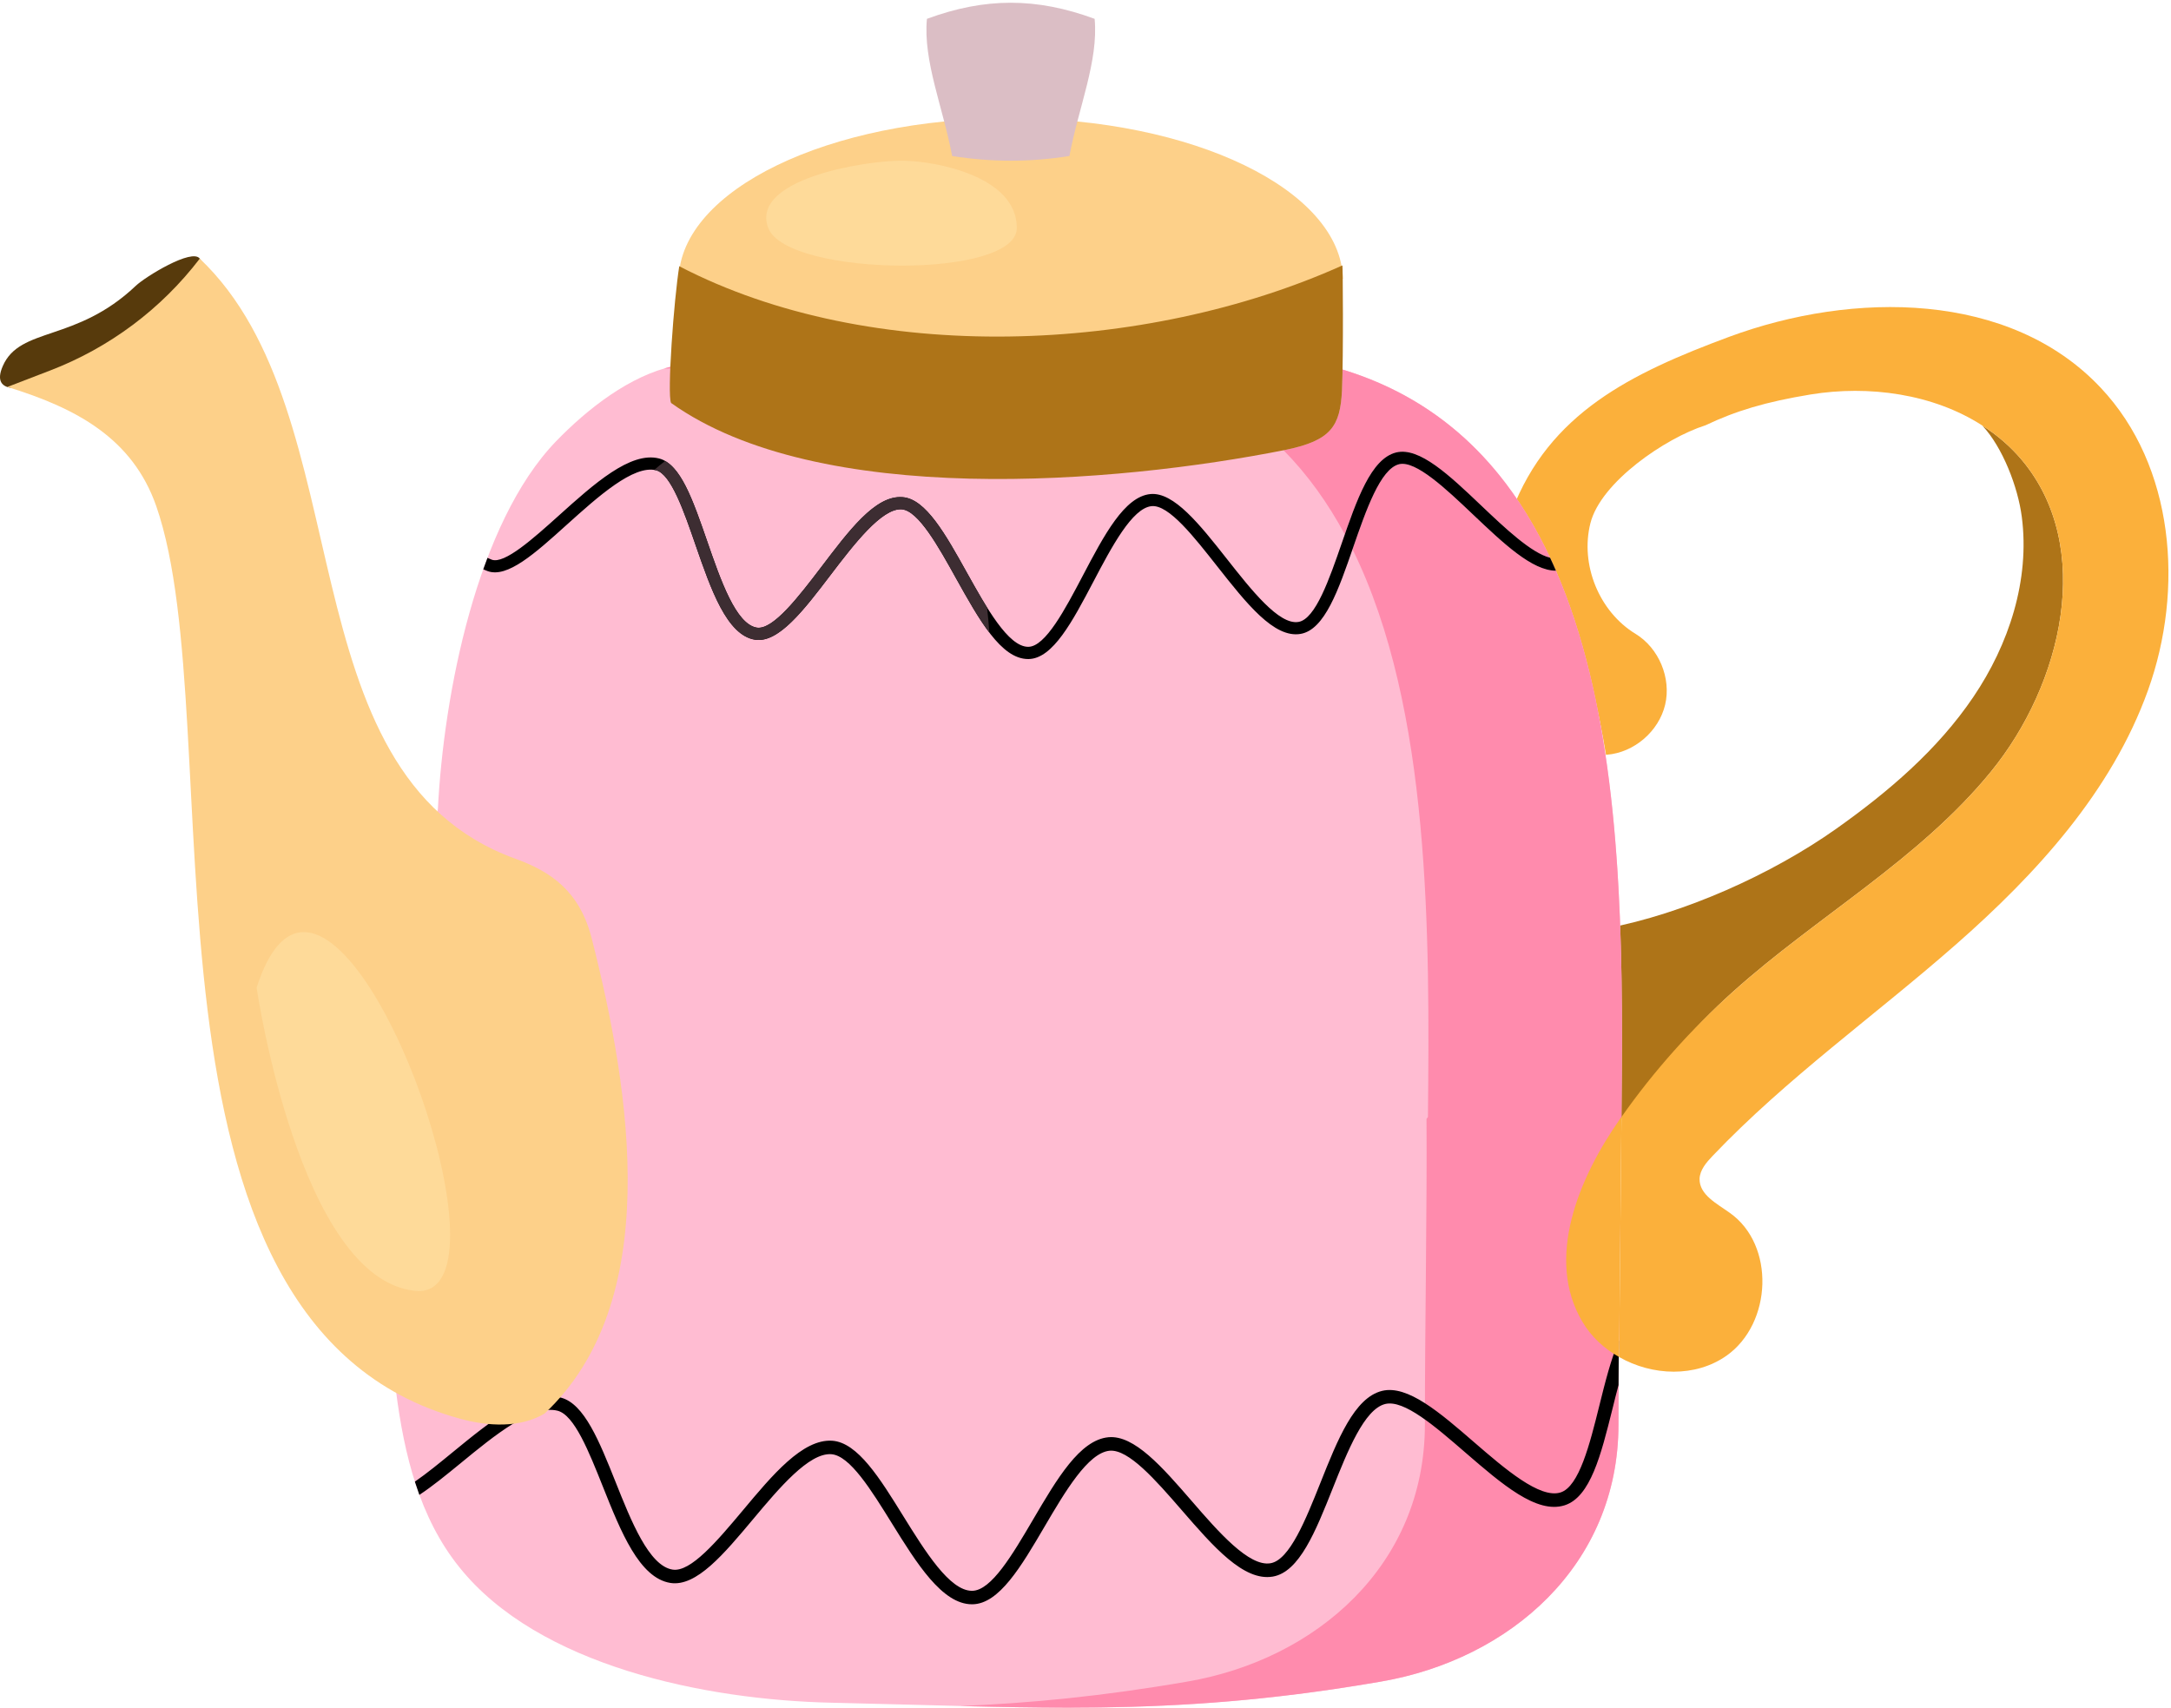 <?xml version="1.0" encoding="UTF-8"?>
<svg width="464px" height="365px" viewBox="0 0 464 365" version="1.1" xmlns="http://www.w3.org/2000/svg" xmlns:xlink="http://www.w3.org/1999/xlink">
    <!-- Generator: Sketch 55.2 (78181) - https://sketchapp.com -->
    <title>Group 4</title>
    <desc>Created with Sketch.</desc>
    <g id="Page-1" stroke="none" stroke-width="1" fill="none" fill-rule="evenodd">
        <g id="Group-4" transform="translate(232, 182.5) scale(1, -1) translate(-232, -182.5) translate(-0, 0)" fill-rule="nonzero">
            <path d="M42.697,309.72 C41.07,312 31.044,305.84 29.017,303.907 C16.217,291.76 4.27,295.227 0.59,286.747 C-4.863,274.187 29.017,289.52 38.697,299.213 C41.47,301.987 44.577,307.067 42.697,309.72" id="path874" fill="#573A0C"></path>
            <path d="M287.017,305.427 C286.537,324.413 254.95,339.733 216.03,339.733 C177.11,339.733 145.524,324.413 145.044,305.427 L217.604,274.04 L287.017,305.427" id="path876" fill="#FDD089"></path>
            <path d="M421.737,216 C429.377,227.267 433.87,241.053 432.11,254.533 C431.297,260.867 428.017,269.4 423.67,274.04 C426.844,272.013 429.737,269.533 432.19,266.6 C447.67,248.027 440.804,218.787 425.51,200.053 C410.23,181.307 388.43,169.2 370.417,153.053 C361.484,145.053 352.657,134.68 345.764,124.867 C345.817,130.4 343.244,166.547 343.244,166.547 C359.817,169.667 378.644,178.08 392.47,187.867 C403.564,195.733 414.11,204.72 421.737,216" id="path878" fill="#AE7418"></path>
            <path d="M339.91,253.16 C337.684,244.333 341.764,234.253 349.577,229.507 C354.55,226.467 357.23,220.053 355.884,214.36 C354.524,208.68 349.27,204.147 343.43,203.68 L343.244,203.653 C340.097,222.84 334.137,240.973 323.124,255.787 C331.11,276.693 348.564,285.213 369.55,293 C396.137,302.84 429.577,302.76 448.977,282.12 C464.737,265.4 466.844,239.067 459.084,217.453 C451.324,195.84 435.257,178.24 418.017,163.107 C400.75,147.947 381.87,134.56 366.044,117.947 C364.71,116.547 363.31,114.947 363.244,113.027 C363.177,109.613 366.977,107.72 369.737,105.733 C379.417,98.867 378.75,82.173 369.057,75.267 C362.39,70.533 353.124,70.893 346.044,74.947 C346.217,92.947 346.377,108.493 346.55,126.253 C353.457,136.08 361.484,145.053 370.417,153.053 C388.43,169.2 410.23,181.307 425.51,200.053 C440.804,218.787 447.67,248.027 432.19,266.6 C429.737,269.533 426.844,272.013 423.67,274.04 L423.644,274.067 C413.177,280.813 399.444,282.72 386.95,280.68 C377.337,279.093 370.964,277.173 364.444,274.067 L364.417,274.067 C356.03,271.387 342.15,262.013 339.91,253.16" id="path880" fill="#FBB03B"></path>
            <path d="M346.55,126.253 C346.457,126.12 346.35,125.973 346.244,125.84 C346.377,108.053 345.91,80.667 345.91,60.52 C345.91,30.48 322.724,10.32 295.15,5.573 C250.47,-2.16 221.55,0.107 177.75,1.053 C150.724,1.64 115.07,8.907 98.177,30.013 C89.657,40.6 86.377,54.04 84.63,67.72 C84.63,107.293 91.83,182.173 93.59,192.093 C94.817,216.573 101.91,253.16 118.87,270.707 C125.537,277.587 134.657,284.773 144.057,286.773 C157.924,286.053 240.39,286.053 286.817,286.053 C347.617,267.613 347.11,185.2 346.55,126.253" id="path882" fill="#FFBCD2"></path>
            <path d="M143.097,286.547 C143.11,286.56 143.137,286.56 143.15,286.573 C143.137,286.56 143.11,286.56 143.097,286.547 M143.204,286.573 C143.23,286.587 143.244,286.587 143.27,286.6 L143.27,286.6 C143.244,286.587 143.23,286.587 143.204,286.573" id="path886" fill="#FFBCD2"></path>
            <path d="M228.204,7.79970265e-05 C225.017,7.79970265e-05 221.817,0.027 218.59,0.08 C218.51,0.08 218.43,0.08 218.337,0.08 C218.31,0.08 218.284,0.08 218.257,0.08 C213.964,0.147 209.617,0.24 205.177,0.347 C220.15,0.947 235.67,2.44 253.79,5.573 C281.364,10.32 304.537,30.48 304.537,60.52 C304.537,80.667 305.017,108.053 304.884,125.84 C304.99,125.973 305.084,126.12 305.19,126.253 C305.55,164.813 305.897,213.427 289.07,247.587 C289.124,247.733 289.177,247.88 289.217,248.027 C291.937,255.88 295.017,264.787 299.017,265.773 C299.244,265.827 299.484,265.853 299.737,265.853 C303.404,265.853 309.444,260.133 314.804,255.04 C321.297,248.88 327.457,243.013 332.55,243.013 C345.017,214.293 346.657,176.8 346.657,143.56 C346.657,137.64 346.604,131.84 346.55,126.253 L346.55,126.253 L346.55,126.253 C346.457,126.12 346.35,125.973 346.244,125.84 L346.244,125.84 L346.244,125.84 C346.27,123.613 346.27,121.24 346.27,118.747 C346.27,101.32 345.91,78.147 345.91,60.52 C345.91,30.48 322.724,10.32 295.15,5.573 L295.15,5.573 C291.684,4.973 288.31,4.44 285.017,3.947 C264.044,0.867 246.337,7.79970265e-05 228.204,7.79970265e-05 M331.777,244.76 C331.617,245.107 331.457,245.453 331.297,245.787 C327.27,246.8 321.657,252.12 316.604,256.92 C310.377,262.84 304.484,268.453 299.724,268.453 C299.27,268.453 298.83,268.4 298.404,268.293 C293.377,267.067 290.404,259.36 287.417,250.787 C283.817,257.453 279.51,263.52 274.337,268.76 C274.497,268.8 274.657,268.827 274.817,268.853 C284.497,270.853 286.444,273.907 286.817,281.547 C286.87,282.8 286.91,284.333 286.937,286.013 C308.977,279.293 322.95,264.147 331.777,244.76 M143.257,286.227 C142.804,286.227 142.364,286.227 141.91,286.227 C142.31,286.347 142.697,286.453 143.097,286.547 C143.11,286.56 143.137,286.56 143.15,286.573 C143.164,286.573 143.19,286.573 143.204,286.573 C143.23,286.587 143.244,286.587 143.27,286.6 C143.27,286.467 143.257,286.347 143.257,286.227" id="path888" fill="#FF8BAD"></path>
            <path d="M331.297,245.787 C327.27,246.8 321.657,252.12 316.604,256.92 C309.79,263.4 303.364,269.507 298.404,268.293 C293.017,266.973 289.977,258.187 286.764,248.88 C284.137,241.293 281.164,232.68 277.524,232.067 C273.364,231.347 267.43,238.92 262.177,245.587 C256.39,252.933 250.884,259.853 245.897,259.4 C240.324,258.88 235.977,250.627 231.377,241.867 C227.657,234.8 223.444,226.787 219.79,226.747 L219.75,226.747 C215.484,226.747 210.777,235.2 206.617,242.653 C202.11,250.747 197.857,258.387 192.897,258.733 C187.11,259.213 181.47,251.613 175.417,243.653 C170.644,237.387 165.23,230.347 161.777,230.84 C157.284,231.547 154.017,241 151.137,249.333 C148.07,258.187 145.43,265.84 140.87,267 C134.75,268.573 126.937,261.56 119.417,254.787 C113.99,249.907 107.817,244.373 105.097,245.373 C104.777,245.493 104.484,245.627 104.19,245.76 C103.884,244.947 103.577,244.133 103.284,243.307 C103.577,243.173 103.884,243.053 104.204,242.933 C108.43,241.387 114.324,246.693 121.15,252.853 C127.844,258.88 135.417,265.68 140.23,264.48 C143.43,263.667 146.217,255.6 148.67,248.48 C151.95,239.013 155.337,229.227 161.364,228.267 C166.364,227.48 171.777,234.56 177.484,242.067 C182.604,248.8 188.51,256.427 192.724,256.133 C196.27,255.88 200.564,248.187 204.337,241.387 C209.284,232.52 213.95,224.133 219.737,224.133 L219.83,224.133 C225.017,224.2 229.23,232.2 233.684,240.667 C237.564,248.053 241.977,256.413 246.124,256.813 C249.804,257.187 255.27,250.147 260.137,243.973 C266.39,236.04 272.297,228.533 277.964,229.507 C283.124,230.387 286.084,238.947 289.217,248.027 C291.937,255.88 295.017,264.787 299.017,265.773 C302.564,266.64 309.084,260.48 314.804,255.04 C321.297,248.88 327.457,243.013 332.55,243.013 C332.15,243.947 331.724,244.867 331.297,245.787" id="path890" fill="#000000"></path>
            <path d="M345.99,78.4 C344.297,74.507 343.057,69.533 341.79,64.427 C339.79,56.387 337.51,47.267 333.537,46 C329.11,44.6 321.644,51.04 315.057,56.733 C307.75,63.067 300.817,69.04 295.39,67.707 C289.457,66.253 285.91,57.36 282.164,47.947 C279.097,40.267 275.63,31.56 271.55,30.867 C266.95,30.067 260.417,37.56 254.697,44.173 C248.39,51.453 242.417,58.307 236.91,57.8 C230.79,57.227 225.924,48.947 220.777,40.173 C216.404,32.733 211.884,25.027 207.79,24.973 L207.737,24.973 C202.95,24.973 197.71,33.453 193.07,40.92 C188.057,49.027 183.324,56.667 177.87,57.053 C171.524,57.467 165.057,49.693 158.75,42.147 C153.284,35.627 147.604,28.893 143.75,29.507 C138.71,30.293 134.897,39.867 131.537,48.307 C128.11,56.88 124.884,64.987 119.87,66.267 C113.097,67.987 104.777,61.173 96.724,54.573 C93.977,52.32 91.19,50.04 88.67,48.307 C88.977,47.347 89.297,46.413 89.63,45.48 C92.377,47.28 95.377,49.733 98.55,52.333 C105.697,58.2 113.817,64.827 119.164,63.467 C122.75,62.56 125.844,54.773 128.857,47.227 C132.684,37.627 136.63,27.707 143.297,26.653 C148.844,25.8 154.71,32.827 160.964,40.293 C166.537,46.947 172.897,54.507 177.67,54.173 C181.644,53.893 186.204,46.52 190.617,39.4 C195.897,30.893 201.35,22.093 207.737,22.093 L207.83,22.093 C213.55,22.16 218.27,30.2 223.257,38.707 C227.604,46.107 232.524,54.493 237.177,54.92 C241.204,55.253 246.964,48.68 252.51,42.28 C259.337,34.4 265.804,26.96 272.03,28.013 C277.71,28.987 281.177,37.68 284.844,46.88 C288.004,54.813 291.59,63.813 296.07,64.907 C300.07,65.88 306.724,60.12 313.164,54.547 C321.017,47.76 328.43,41.347 334.404,43.253 C339.924,45 342.19,54.093 344.59,63.72 C345.017,65.453 345.457,67.213 345.924,68.96 C345.95,72.027 345.964,75.187 345.99,78.4" id="path892" fill="#000000"></path>
            <path d="M162.137,228.213 C161.884,228.213 161.617,228.227 161.364,228.267 C155.337,229.227 151.95,239.013 148.67,248.48 C146.217,255.6 143.43,263.667 140.23,264.48 C140.097,264.507 139.964,264.533 139.83,264.56 C140.59,265.227 141.377,265.867 142.164,266.467 C145.964,264.307 148.377,257.307 151.137,249.333 C154.017,241 157.284,231.547 161.777,230.84 C161.884,230.827 162.004,230.813 162.124,230.813 C165.59,230.813 170.804,237.6 175.417,243.653 C181.284,251.373 186.764,258.747 192.377,258.747 C192.55,258.747 192.724,258.747 192.897,258.733 C197.857,258.387 202.11,250.747 206.617,242.653 C208.017,240.147 209.484,237.52 210.964,235.147 C211.164,233.373 211.324,231.6 211.444,229.8 C209.03,232.973 206.724,237.12 204.337,241.387 C200.564,248.187 196.27,255.88 192.724,256.133 C192.644,256.133 192.564,256.147 192.484,256.147 C188.284,256.147 182.51,248.68 177.484,242.067 C172.057,234.947 166.91,228.213 162.137,228.213" id="path896" fill="#3D2D32"></path>
            <path d="M346.244,125.84 C346.35,125.973 346.457,126.12 346.55,126.253 C346.377,108.493 346.217,92.947 346.044,74.947 C342.83,76.747 340.07,79.307 338.204,82.48 C330.23,95.867 337.31,113.107 346.244,125.84" id="path898" fill="#FBB03B"></path>
            <path d="M145.204,308.267 L145.204,308.08 C186.164,286.773 244.777,289.307 286.91,308.267 C286.99,308.213 287.15,289.507 286.817,281.547 C286.444,273.907 284.497,270.853 274.817,268.853 C238.177,261.547 174.95,256.387 143.43,278.867 C142.55,280.613 144.004,300.893 145.204,308.267" id="path900" fill="#AE7418"></path>
            <path d="M33.404,256.8 C28.324,271.333 16.31,277.773 1.577,282.293 L10.764,285.827 C23.417,290.693 34.47,298.96 42.697,309.72 C77.857,276.333 60.23,199.733 109.964,181.52 C117.924,178.68 123.87,174.387 126.43,164.56 C135.03,130.84 141.684,86.627 116.404,62.867 C111.19,59.747 104.27,60.107 98.27,61.773 C24.644,81.96 49.724,209.787 33.404,256.8" id="path902" fill="#FDD089"></path>
            <path d="M228.564,331.653 C220.204,330.32 211.857,330.32 203.497,331.653 C201.577,341.96 197.257,351.973 198.11,360.973 C210.537,365.56 221.51,365.56 233.95,360.973 C234.804,351.973 230.484,341.96 228.564,331.653" id="path904" fill="#DBBEC5"></path>
            <path d="M89.484,89.04 C89.217,89.04 88.95,89.067 88.67,89.093 C63.91,91.72 54.844,153.893 54.844,153.893 C57.55,162.307 61.084,165.773 64.937,165.773 C74.004,165.773 84.884,146.587 91.124,127.413 C97.364,108.227 98.964,89.04 89.484,89.04" id="path906" fill="#FEDA99"></path>
            <path d="M192.817,308.227 C179.844,308.227 166.19,311 164.19,316.28 C160.284,326.627 184.51,330.653 192.697,330.653 C192.75,330.653 192.804,330.653 192.857,330.653 C199.95,330.6 217.324,327.347 217.324,316.28 C217.324,310.827 205.39,308.227 192.817,308.227" id="path908" fill="#FEDA99"></path>
        </g>
    </g>
</svg>
